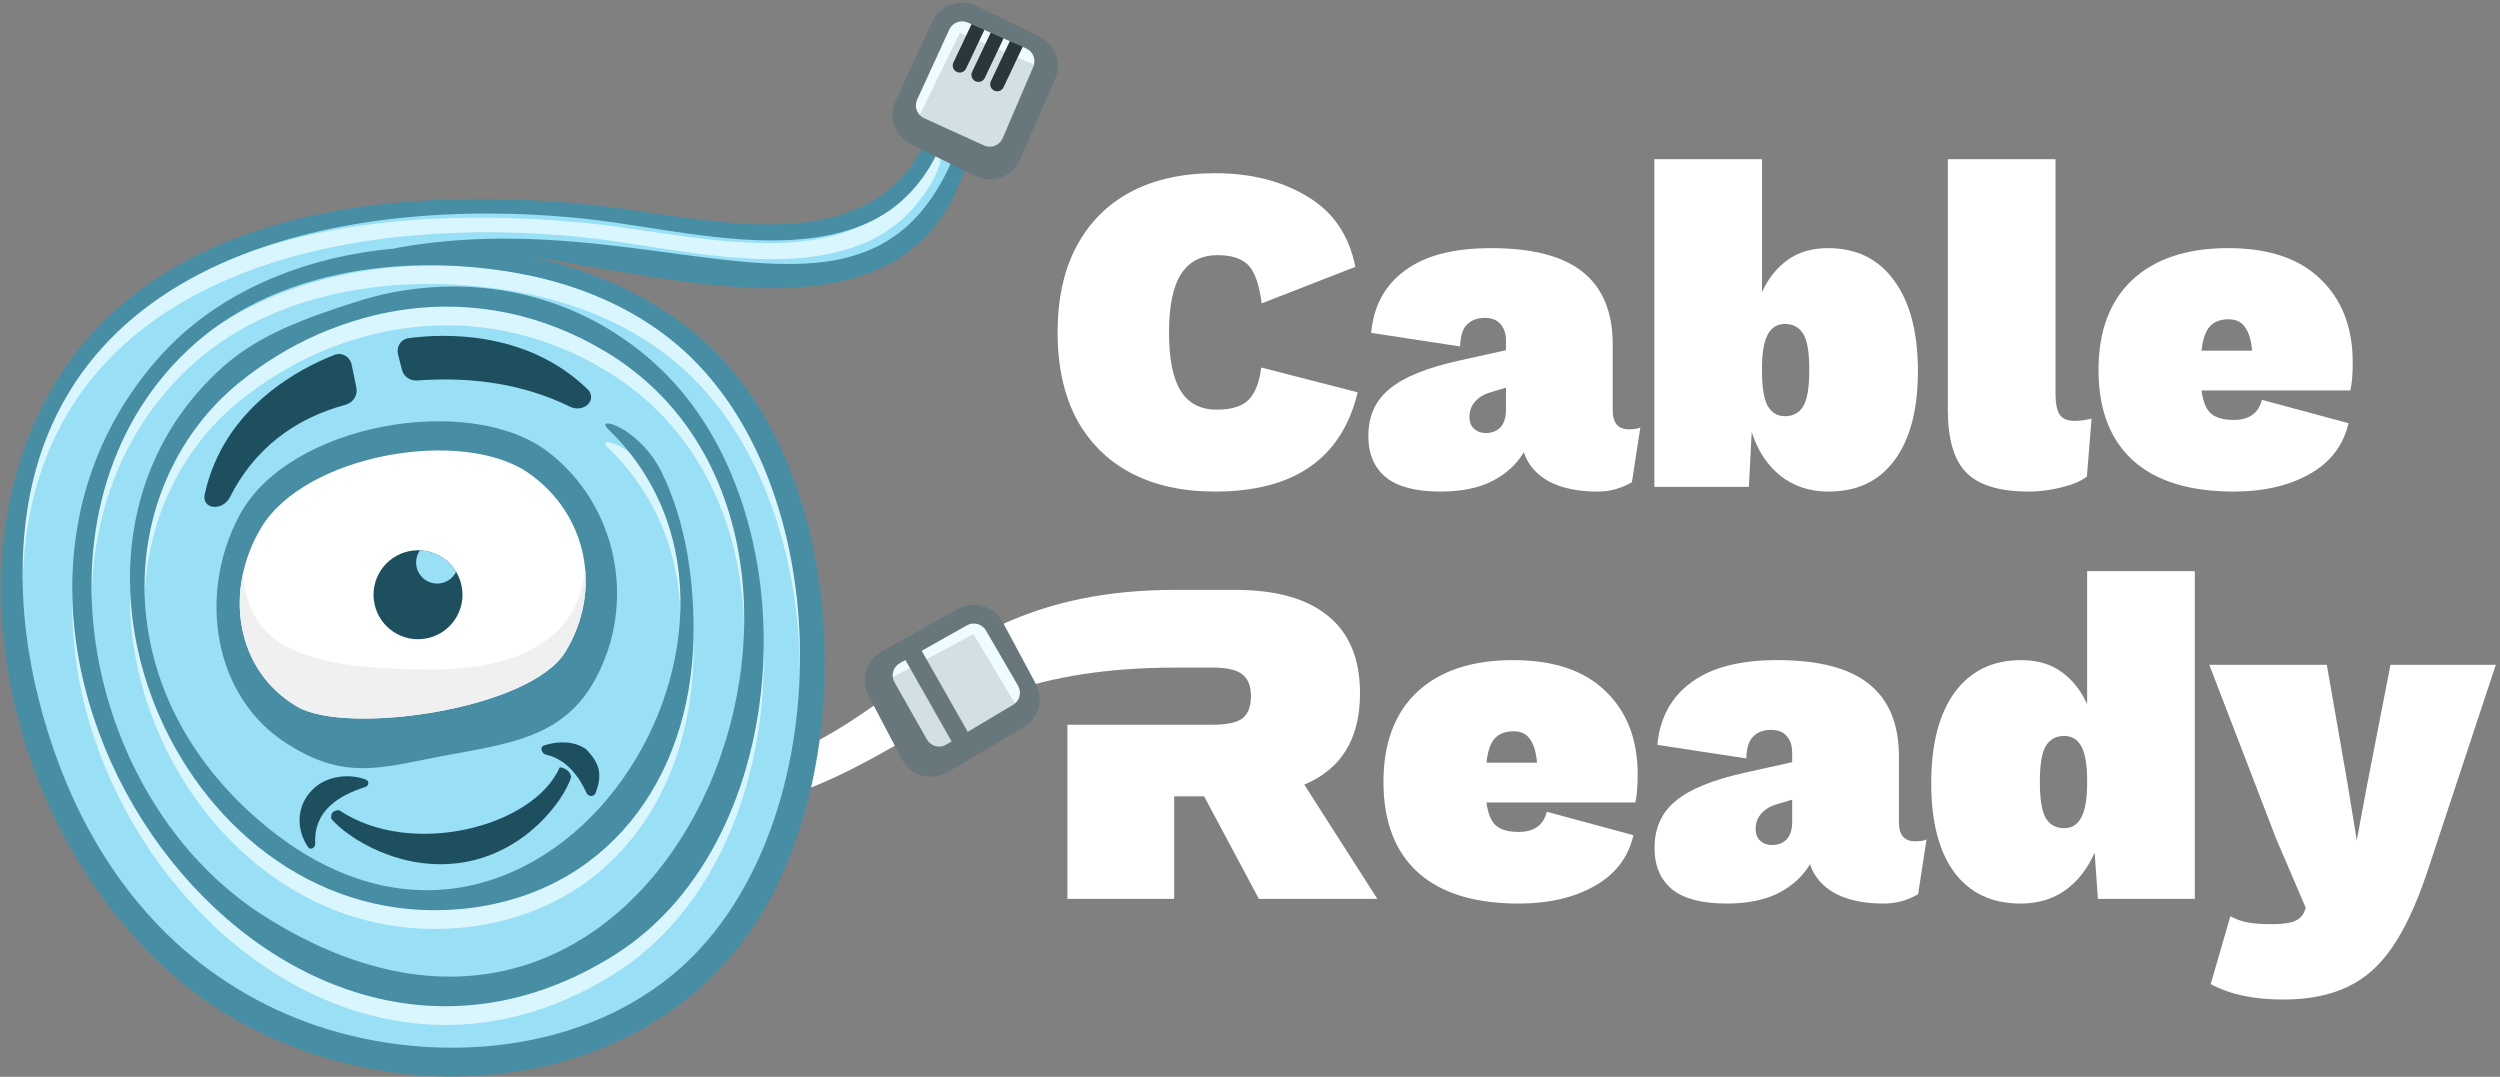 <?xml version="1.0" encoding="UTF-8"?>
<svg width="534px" height="230px" viewBox="0 0 534 230" version="1.1" xmlns="http://www.w3.org/2000/svg" xmlns:xlink="http://www.w3.org/1999/xlink">
    <rect x="0" y="0" width="534" height="230" fill="#808080" stroke="none"/>
    <title>Untitled</title>
    <g id="Page-1" stroke="none" stroke-width="1" fill="none" fill-rule="evenodd">
        <g id="cable-ready-logo-with-copy" transform="translate(0.221, 0.565)">
            <g id="Group" transform="translate(117.972, 33.435)" fill="#FFFFFF" fill-rule="nonzero">
                <path d="M272.272,19 C278.338,19 283.038,21.3 286.372,25.9 C289.772,30.5 291.472,36.967 291.472,45.3 C291.472,53.5 289.805,59.833 286.472,64.3 C283.205,68.767 278.505,71 272.372,71 C268.372,71 264.938,69.867 262.072,67.6 C259.272,65.333 257.238,62.233 255.972,58.3 L255.372,70 L235.172,70 L235.172,0 L258.172,0 L258.172,28.4 C259.505,25.467 261.338,23.167 263.672,21.5 C266.005,19.833 268.872,19 272.272,19 Z M263.072,54.9 C264.805,54.9 266.105,54.2 266.972,52.8 C267.838,51.333 268.272,48.733 268.272,45 C268.272,41.267 267.838,38.7 266.972,37.3 C266.105,35.9 264.805,35.2 263.072,35.2 C261.405,35.2 260.172,35.967 259.372,37.5 C258.572,39.033 258.172,41.4 258.172,44.6 L258.172,45.4 C258.172,48.733 258.572,51.167 259.372,52.7 C260.238,54.167 261.472,54.9 263.072,54.9 Z" id="Shape"></path>
                <path d="M141.307,71 C158.24,71 168.407,63.933 171.807,49.8 L151.207,44.5 C150.807,47.7 149.907,50 148.507,51.4 C147.107,52.8 144.84,53.5 141.707,53.5 C138.24,53.5 135.674,52.167 134.007,49.5 C132.34,46.833 131.507,42.667 131.507,37 C131.507,31.333 132.374,27.167 134.107,24.5 C135.84,21.833 138.44,20.5 141.907,20.5 C144.84,20.5 147.007,21.2 148.407,22.6 C149.807,24 150.774,26.733 151.307,30.8 L171.307,23 C169.974,16.267 166.574,11.267 161.107,8 C155.64,4.667 149.04,3 141.307,3 C134.374,3 128.374,4.333 123.307,7 C118.307,9.667 114.44,13.567 111.707,18.7 C109.04,23.767 107.707,29.867 107.707,37 C107.707,44.133 109.04,50.267 111.707,55.4 C114.44,60.467 118.307,64.333 123.307,67 C128.374,69.667 134.374,71 141.307,71 L141.307,71 Z" id="Path"></path>
                <path d="M232.183,57.3 C231.649,57.567 230.816,57.7 229.683,57.7 C227.416,57.7 226.283,56.333 226.283,53.6 L226.283,39.6 C226.283,32.667 224.149,27.5 219.883,24.1 C215.683,20.7 209.149,19 200.283,19 C192.283,19 186.149,20.6 181.883,23.8 C177.616,26.933 175.216,31.367 174.683,37.1 L193.683,40 C193.749,37.733 194.249,36.167 195.183,35.3 C196.116,34.367 197.383,33.9 198.983,33.9 C200.449,33.9 201.549,34.333 202.283,35.2 C203.083,36.067 203.483,37.267 203.483,38.8 L203.483,40.8 L193.583,43 C186.583,44.533 181.583,46.567 178.583,49.1 C175.583,51.567 174.083,54.9 174.083,59.1 C174.083,62.967 175.349,65.933 177.883,68 C180.416,70 184.283,71 189.483,71 C193.883,71 197.549,70.267 200.483,68.8 C203.483,67.267 205.749,65.2 207.283,62.6 C208.216,65.333 210.049,67.433 212.783,68.9 C215.516,70.3 218.916,71 222.983,71 C225.649,71 228.116,70.333 230.383,69 L232.183,57.3 Z M202.283,57.3 C201.483,58.1 200.449,58.5 199.183,58.5 C198.183,58.5 197.349,58.2 196.683,57.6 C196.016,57 195.683,56.133 195.683,55 C195.683,53.733 196.083,52.667 196.883,51.8 C197.683,50.867 198.783,50.2 200.183,49.8 L203.483,48.8 L203.483,53.6 C203.483,55.2 203.083,56.433 202.283,57.3 Z" id="Shape"></path>
                <path d="M321.767,54.6 C321.167,53.667 320.867,52.167 320.867,50.1 L320.867,-7.10542736e-15 L297.867,-7.10542736e-15 L297.867,53.6 C297.867,59.867 299.2,64.333 301.867,67 C304.534,69.667 308.967,71 315.167,71 C317.434,71 319.767,70.7 322.167,70.1 C324.567,69.5 326.367,68.733 327.567,67.8 L328.567,55.4 C327.367,55.733 326.167,55.9 324.967,55.9 C323.434,55.9 322.367,55.467 321.767,54.6 Z" id="Path"></path>
                <path d="M384.349,43.4 C384.349,45.933 384.182,47.933 383.849,49.4 L352.049,49.4 C352.382,51.867 353.082,53.533 354.149,54.4 C355.216,55.267 356.816,55.7 358.949,55.7 C362.216,55.7 364.216,54.267 364.949,51.4 L383.449,56.4 C382.316,61.2 379.516,64.833 375.049,67.3 C370.649,69.767 365.282,71 358.949,71 C349.482,71 342.282,68.767 337.349,64.3 C332.482,59.833 330.049,53.4 330.049,45 C330.049,36.733 332.449,30.333 337.249,25.8 C342.116,21.267 348.949,19 357.749,19 C366.349,19 372.916,21.2 377.449,25.6 C382.049,30 384.349,35.933 384.349,43.4 L384.349,43.4 Z M357.849,34.2 C356.116,34.2 354.782,34.7 353.849,35.7 C352.916,36.7 352.316,38.433 352.049,40.9 L362.849,40.9 C362.649,38.633 362.149,36.967 361.349,35.9 C360.616,34.767 359.449,34.2 357.849,34.2 Z" id="Shape"></path>
                <path d="M132.807,108.6 L140.907,108.6 C143.84,108.6 145.907,109.067 147.107,110 C148.374,110.933 149.007,112.5 149.007,114.7 C149.007,116.967 148.374,118.567 147.107,119.5 C145.907,120.367 143.84,120.8 140.907,120.8 L109.807,120.8 L109.807,158 L132.607,158 L132.607,136.1 L139.007,136.1 L150.707,158 L176.007,158 L160.407,133.6 C168.34,130.267 172.307,123.767 172.307,114.1 C172.307,106.767 170.04,101.267 165.507,97.6 C161.04,93.867 154.407,92 145.607,92 L132.807,92 C102.93,92 87.78,102.879 73.278,113.293 C59.628,123.095 46.551,132.485 22.307,132 C5.474,134.667 -18.093,140 22.307,140 C46.683,140 59.759,132.684 73.288,125.115 C87.786,117.003 102.804,108.6 132.807,108.6 L132.807,108.6 Z" id="Path"></path>
                <path d="M350.619,158 L350.619,88 L327.619,88 L327.619,116.4 C326.285,113.467 324.452,111.167 322.119,109.5 C319.785,107.833 316.919,107 313.519,107 C307.452,107 302.719,109.3 299.319,113.9 C295.985,118.5 294.319,124.967 294.319,133.3 C294.319,141.5 295.952,147.833 299.219,152.3 C302.552,156.767 307.285,159 313.419,159 C317.152,159 320.352,158.033 323.019,156.1 C325.685,154.167 327.752,151.5 329.219,148.1 L329.919,158 L350.619,158 Z M326.319,140.7 C325.519,142.167 324.319,142.9 322.719,142.9 C320.985,142.9 319.685,142.2 318.819,140.8 C317.952,139.333 317.519,136.733 317.519,133 C317.519,129.267 317.952,126.7 318.819,125.3 C319.685,123.9 320.985,123.2 322.719,123.2 C324.385,123.2 325.619,123.967 326.419,125.5 C327.219,127.033 327.619,129.4 327.619,132.6 L327.619,133.4 C327.619,136.733 327.185,139.167 326.319,140.7 L326.319,140.7 Z" id="Shape"></path>
                <path d="M231.115,137.4 C231.448,135.933 231.615,133.933 231.615,131.4 C231.615,123.933 229.315,118 224.715,113.6 C220.181,109.2 213.615,107 205.015,107 C196.215,107 189.381,109.267 184.515,113.8 C179.715,118.333 177.315,124.733 177.315,133 C177.315,141.4 179.748,147.833 184.615,152.3 C189.548,156.767 196.748,159 206.215,159 C212.548,159 217.915,157.767 222.315,155.3 C226.781,152.833 229.581,149.2 230.715,144.4 L212.215,139.4 C211.481,142.267 209.481,143.7 206.215,143.7 C204.081,143.7 202.481,143.267 201.415,142.4 C200.348,141.533 199.648,139.867 199.315,137.4 L231.115,137.4 Z M201.115,123.7 C202.048,122.7 203.381,122.2 205.115,122.2 C206.715,122.2 207.881,122.767 208.615,123.9 C209.415,124.967 209.915,126.633 210.115,128.9 L199.315,128.9 C199.581,126.433 200.181,124.7 201.115,123.7 Z" id="Shape"></path>
                <path d="M290.816,145.7 C291.949,145.7 292.782,145.567 293.316,145.3 L291.516,157 C289.249,158.333 286.782,159 284.116,159 C280.049,159 276.649,158.3 273.916,156.9 C271.182,155.433 269.349,153.333 268.416,150.6 C266.882,153.2 264.616,155.267 261.616,156.8 C258.682,158.267 255.016,159 250.616,159 C245.416,159 241.549,158 239.016,156 C236.482,153.933 235.216,150.967 235.216,147.1 C235.216,142.9 236.716,139.567 239.716,137.1 C242.716,134.567 247.716,132.533 254.716,131 L264.616,128.8 L264.616,126.8 C264.616,125.267 264.216,124.067 263.416,123.2 C262.682,122.333 261.582,121.9 260.116,121.9 C258.516,121.9 257.249,122.367 256.316,123.3 C255.382,124.167 254.882,125.733 254.816,128 L235.816,125.1 C236.349,119.367 238.749,114.933 243.016,111.8 C247.282,108.6 253.416,107 261.416,107 C270.282,107 276.816,108.7 281.016,112.1 C285.282,115.5 287.416,120.667 287.416,127.6 L287.416,141.6 C287.416,144.333 288.549,145.7 290.816,145.7 L290.816,145.7 Z M260.316,146.5 C261.582,146.5 262.616,146.1 263.416,145.3 C264.216,144.433 264.616,143.2 264.616,141.6 L264.616,136.8 L261.316,137.8 C259.916,138.2 258.816,138.867 258.016,139.8 C257.216,140.667 256.816,141.733 256.816,143 C256.816,144.133 257.149,145 257.816,145.6 C258.482,146.2 259.316,146.5 260.316,146.5 Z" id="Shape"></path>
                <path d="M400.214,152.4 C397.947,159.133 395.481,164.433 392.814,168.3 C390.147,172.233 386.947,175.067 383.214,176.8 C379.481,178.6 374.881,179.5 369.414,179.5 C363.214,179.5 358.081,178.4 354.014,176.2 L358.214,161.7 C359.281,162.3 360.447,162.733 361.714,163 C362.981,163.267 364.781,163.4 367.114,163.4 C369.247,163.4 370.814,163.2 371.814,162.8 C372.881,162.4 373.614,161.7 374.014,160.7 L374.314,159.9 L368.014,145.2 L353.714,108 L378.814,108 L383.314,133.8 L385.214,145.5 L387.414,133.7 L392.414,108 L414.914,108 L400.214,152.4 Z" id="Path"></path>
            </g>
            <path d="M69.779,46.435 C136.435,34.044 183.279,70.435 199.779,27.435 L205.779,30.935 C187.279,75.935 141.279,46.99 96.279,53.935 C150.779,58.508 165.57,86.435 171.279,118.935 C177.779,155.935 170.779,213.526 113.779,223.935 C56.779,234.344 20.713,196.435 7.279,151.935 C-5.25,110.435 3.123,58.826 69.779,46.435 Z" id="Path" fill="#99DFF5" fill-rule="nonzero"></path>
            <path d="M164.55,95.084 C161.7,89.698 158.311,84.776 154.378,80.493 C125.57,49.118 62.581,47.169 33.67,79.858 C-21.482,142.219 57.619,253.904 131.249,207.286 C169.922,182.801 173.422,112.559 140.323,81.702 C121.843,64.474 96.804,61.087 75.618,67.971 C65.67,71.204 55.361,74.717 47.489,81.717 C2.824,121.434 39.045,202.875 98.017,197.619 C129.145,194.844 147.252,170.043 147.9,139.834 C148.153,128.061 146.397,115.177 141.184,104.453 C136.362,94.534 126.535,92.058 129.687,95.105 C174.319,138.233 113.783,229.487 54.93,178.531 C21.299,149.412 25.205,106.113 50.779,85.239 C71.113,68.643 101.493,61.85 129.305,78.654 C194.389,117.979 143.338,254.053 56.338,199.189 C16.875,174.302 4.394,109.282 41.59,76.678 C60.02,60.523 87.632,57.545 110.977,61.903 C123.056,64.158 134.768,68.968 144.231,76.918 C179.27,106.359 179.25,179.338 145.476,209.891 C144.507,210.767 143.513,211.608 142.496,212.414 C173.056,191.104 176.466,148.463 171.279,118.935 C169.81,110.576 167.741,102.519 164.55,95.084 Z" id="Path" fill="#D9F6FF" fill-rule="nonzero"></path>
            <path d="M10.586,161.568 C9.363,158.403 8.26,155.187 7.279,151.935 C2.14,134.915 0.518,116.194 4.99,99.176 C22.815,48.793 80.799,42.457 126.503,47.243 C130.244,47.635 134.27,48.23 138.445,48.846 C161.161,52.2 188.312,56.208 198.296,31.834 C199.718,28.364 203.177,31.229 198.398,39.056 C194.592,45.289 189.418,49.648 182.523,52.094 C169.107,56.854 152.889,54.334 138.021,52.024 C133.188,51.273 128.498,50.545 124.094,50.095 C68.278,44.401 1.992,60.7 4.68,130.041 C5.095,140.728 7.241,151.394 10.586,161.568 L10.586,161.568 Z" id="Path" fill="#D9F6FF" fill-rule="nonzero"></path>
            <path d="M129.687,91.105 C126.535,88.058 136.362,90.534 141.184,100.453 C146.397,111.177 148.153,124.061 147.9,135.834 C147.252,166.043 129.145,190.844 98.017,193.619 C39.045,198.875 2.824,117.434 47.489,77.717 C55.361,70.717 65.67,67.204 75.618,63.971 C96.804,57.087 121.843,60.474 140.323,77.702 C173.422,108.559 169.922,178.801 131.249,203.286 C57.619,249.904 -21.482,138.219 33.67,75.858 C46.041,61.87 64.652,54.225 84.155,52.513 C84.196,52.487 84.237,52.461 84.279,52.435 C105.79,48.472 125.593,51.132 142.88,53.455 C171.399,57.286 193.072,60.197 204.279,30.935 C205.428,27.935 207.953,29.435 206.779,32.435 C197.432,68.786 159.315,62.164 127.791,56.688 C122.764,55.815 117.905,54.97 113.357,54.334 C129.327,57.778 144.049,65.244 154.378,76.493 C181.8,106.358 182.765,167.279 159.128,199.64 C131.576,237.361 72.841,237.635 38.447,209.156 C7.148,183.239 -8.71,134.273 4.907,95.41 C22.637,44.812 80.729,38.45 126.503,43.243 C130.244,43.635 134.27,44.23 138.445,44.846 C161.161,48.2 188.312,52.208 198.296,27.834 C199.718,24.364 203.177,27.229 198.398,35.056 C194.592,41.289 189.418,45.648 182.523,48.094 C169.107,52.854 152.889,50.334 138.021,48.024 C133.188,47.273 128.498,46.545 124.094,46.095 C68.278,40.401 1.992,56.7 4.68,126.041 C5.151,138.192 7.862,150.315 12.025,161.719 C17.071,175.539 24.746,188.465 35.284,198.805 C44.391,207.741 55.476,214.54 67.577,218.588 C93.048,227.11 124.949,224.46 145.476,205.891 C179.25,175.338 179.27,102.359 144.231,72.918 C134.768,64.968 123.056,60.158 110.977,57.903 C87.632,53.545 60.02,56.523 41.59,72.678 C4.394,105.282 16.875,170.302 56.338,195.189 C143.338,250.053 194.389,113.979 129.305,74.654 C101.493,57.85 71.113,64.643 50.779,81.239 C25.205,102.113 21.299,145.412 54.93,174.531 C113.783,225.487 174.319,134.233 129.687,91.105 Z" id="Path" fill="#478EA5" fill-rule="nonzero"></path>
            <path d="M50.903,109.555 C61.41,89.777 100.293,83.198 116.902,96 C131.667,107.381 135.87,128.206 126.886,144.611 C120.566,156.151 110.106,158.046 97.173,160.39 L97.151,160.393 C96.632,160.488 96.108,160.583 95.581,160.679 C93.675,161.027 91.886,161.387 90.187,161.729 C79.31,163.92 72.062,165.38 60.886,158.166 C45.288,148.095 41.978,126.355 50.903,109.555 Z" id="Path" fill="#478EA5" fill-rule="nonzero"></path>
            <path d="M55.515,112.228 C64.895,96.456 98.554,90.649 112.683,100.487 C125.244,109.232 128.541,125.598 120.528,138.685 C112.952,151.058 73.844,156.494 63.359,150.425 C50.059,142.727 47.547,125.625 55.515,112.228 Z" id="Path" fill="#FFFFFF" fill-rule="nonzero"></path>
            <path d="M124.753,120.843 C125.329,126.819 123.975,133.055 120.528,138.685 C112.952,151.058 73.844,156.494 63.359,150.425 C52.968,144.411 49.162,132.658 51.793,121.415 C52.295,138.104 65.79,142.435 92.279,142.435 C110.725,142.435 123.642,135.63 124.753,120.843 L124.753,120.843 Z" id="Path" fill="#F0F0F0" fill-rule="nonzero"></path>
            <path d="M121.534,86.305 C112.137,81.715 101.336,79.791 88.858,80.707 C87.376,80.816 86.006,79.869 85.638,78.429 L84.799,75.147 C84.384,73.522 85.372,71.898 87.034,71.672 C94.063,70.714 112.037,69.801 125.222,82.516 C127.574,84.785 124.471,87.739 121.534,86.305 L121.534,86.305 Z" id="Path" fill="#1D4F5F" fill-rule="nonzero"></path>
            <path d="M73.584,85.89 C62.289,88.935 53.927,95.659 48.891,105.623 C47.342,108.687 42.784,108.31 43.52,104.956 C47.642,86.174 64.349,77.896 71.247,75.231 C72.861,74.607 74.542,75.636 74.891,77.331 L75.903,82.259 C76.236,83.882 75.184,85.458 73.584,85.89 Z" id="Path" fill="#1D4F5F" fill-rule="nonzero"></path>
            <path d="M98.373,124.564 C99.428,129.703 96.117,134.725 90.978,135.781 C85.838,136.836 80.816,133.526 79.761,128.386 C78.705,123.247 82.016,118.225 87.155,117.169 C92.295,116.114 97.317,119.424 98.373,124.564 L98.373,124.564 Z" id="Path" fill="#1D4F5F" fill-rule="nonzero"></path>
            <path d="M125.057,168.808 C123.572,165.494 120.848,161.615 116.474,160.655 C115.44,160.427 114.992,158.998 115.997,158.663 C119.031,157.652 122.418,157.715 124.931,159.435 C128.138,162.685 128.376,165.162 126.988,168.845 C126.667,169.699 125.431,169.641 125.057,168.808 Z" id="Path" fill="#1D4F5F" fill-rule="nonzero"></path>
            <path d="M119.346,163.334 C113.687,176.15 87.47,182.774 72.228,172.493 C72.228,172.493 70.169,172.384 70.551,174.347 C73.902,178.313 85.366,185.873 98.84,183.62 C112.008,181.418 120.104,170.638 121.786,165.407 C121.405,163.444 119.346,163.334 119.346,163.334 L119.346,163.334 Z" id="Path" fill="#1D4F5F" fill-rule="nonzero"></path>
            <path d="M77.775,167.543 C72.279,169.313 66.762,172.506 67.112,179.584 C67.16,180.546 66.086,181.135 65.548,180.336 C63.344,177.067 62.917,172.558 65.779,168.935 C68.802,165.107 74.204,164.535 77.937,165.96 C78.727,166.261 78.579,167.284 77.775,167.543 L77.775,167.543 Z" id="Path" fill="#1D4F5F" fill-rule="nonzero"></path>
            <path d="M89.491,116.982 C92.675,117.122 95.574,118.867 97.203,121.566 C96.61,122.771 95.486,123.7 94.068,123.991 C91.634,124.491 89.255,122.923 88.755,120.488 C88.494,119.218 88.796,117.963 89.491,116.982 L89.491,116.982 Z" id="Path" fill="#99DFF5" fill-rule="nonzero"></path>
            <path d="M196.345,26.51 L209.127,32.32 C211.68,33.481 214.687,32.315 215.792,29.738 L222.331,14.479 C223.41,11.961 222.262,9.044 219.756,7.936 L207.29,2.428 C204.789,1.323 201.863,2.432 200.724,4.918 L193.869,19.875 C192.716,22.391 193.826,25.365 196.345,26.51 L196.345,26.51 Z" id="Path" fill="#D3E0E3" fill-rule="nonzero"></path>
            <path d="M189.103,146.16 L196.029,158.373 C197.412,160.812 200.53,161.637 202.939,160.202 L217.198,151.701 C219.551,150.298 220.337,147.263 218.961,144.894 L212.113,133.11 C210.739,130.746 207.721,129.924 205.337,131.265 L191,139.336 C188.588,140.694 187.738,143.752 189.103,146.16 L189.103,146.16 Z" id="Path" fill="#D3E0E3" fill-rule="nonzero"></path>
            <path d="M195.779,24.935 C197.379,21.735 202.446,11.268 204.779,6.435 L222.279,13.935 L222.279,10.435 L204.779,1.435 L200.279,4.435 L192.279,22.935 L195.779,24.935 Z" id="Path" fill="#EFFCFF" fill-rule="nonzero"></path>
            <path d="M189.571,144.553 C192.747,142.904 202.998,137.415 207.727,134.876 L217.476,151.23 L219.533,148.398 L210.666,130.831 L205.262,130.613 L187.915,140.877 L189.571,144.553 Z" id="Path" fill="#EFFCFF" fill-rule="nonzero"></path>
            <path d="M209.921,2.579 C210.67,2.934 210.989,3.828 210.634,4.577 L206.134,14.077 C205.78,14.826 204.885,15.145 204.137,14.791 C203.388,14.436 203.069,13.542 203.423,12.793 L207.923,3.293 C208.278,2.544 209.172,2.225 209.921,2.579 L209.921,2.579 Z" id="Path" fill="#2A373A" fill-rule="nonzero"></path>
            <path d="M213.921,4.579 C214.67,4.934 214.989,5.828 214.634,6.577 L210.134,16.077 C209.78,16.826 208.885,17.145 208.137,16.791 C207.388,16.436 207.069,15.542 207.423,14.793 L211.923,5.293 C212.278,4.544 213.172,4.225 213.921,4.579 L213.921,4.579 Z" id="Path" fill="#2A373A" fill-rule="nonzero"></path>
            <path d="M218.634,8.577 C218.989,7.828 218.67,6.934 217.921,6.579 C217.172,6.225 216.278,6.544 215.923,7.293 L211.423,16.793 C211.069,17.542 211.388,18.436 212.137,18.791 C212.885,19.145 213.78,18.826 214.134,18.077 L218.634,8.577 Z" id="Path" fill="#2A373A" fill-rule="nonzero"></path>
            <path d="M198.906,4.085 C200.501,0.605 204.596,-0.949 208.098,0.599 L221.565,7.107 C225.073,8.657 226.68,12.742 225.169,16.267 L217.63,33.526 C216.084,37.134 211.873,38.766 208.299,37.141 L194.517,30.331 C190.99,28.728 189.436,24.564 191.051,21.042 L198.906,4.085 Z M206.482,4.258 C204.981,3.594 203.226,4.26 202.542,5.752 L195.687,20.709 C194.995,22.218 195.661,24.003 197.173,24.69 L209.955,30.5 C211.486,31.196 213.291,30.497 213.954,28.95 L220.493,13.692 C221.14,12.181 220.452,10.43 218.948,9.766 L206.482,4.258 Z" id="Shape" fill="#67777B"></path>
            <path d="M204.356,129.523 C207.693,127.645 211.919,128.795 213.842,132.106 L220.911,145.286 C222.838,148.602 221.738,152.852 218.443,154.816 L202.199,164.347 C198.828,166.357 194.462,165.202 192.526,161.787 L185.379,148.177 C183.468,144.806 184.658,140.525 188.034,138.624 L204.356,129.523 Z M210.384,134.115 C209.559,132.697 207.748,132.204 206.318,133.008 L196.655,138.448 L206.489,155.757 L216.174,149.983 C217.586,149.142 218.057,147.32 217.232,145.899 L210.384,134.115 Z M203.053,157.805 L193.169,140.41 L191.981,141.079 C190.534,141.894 190.024,143.729 190.843,145.173 L197.769,157.387 C198.599,158.85 200.47,159.345 201.915,158.484 L203.053,157.805 Z" id="Shape" fill="#67777B"></path>
        </g>
    </g>
</svg>